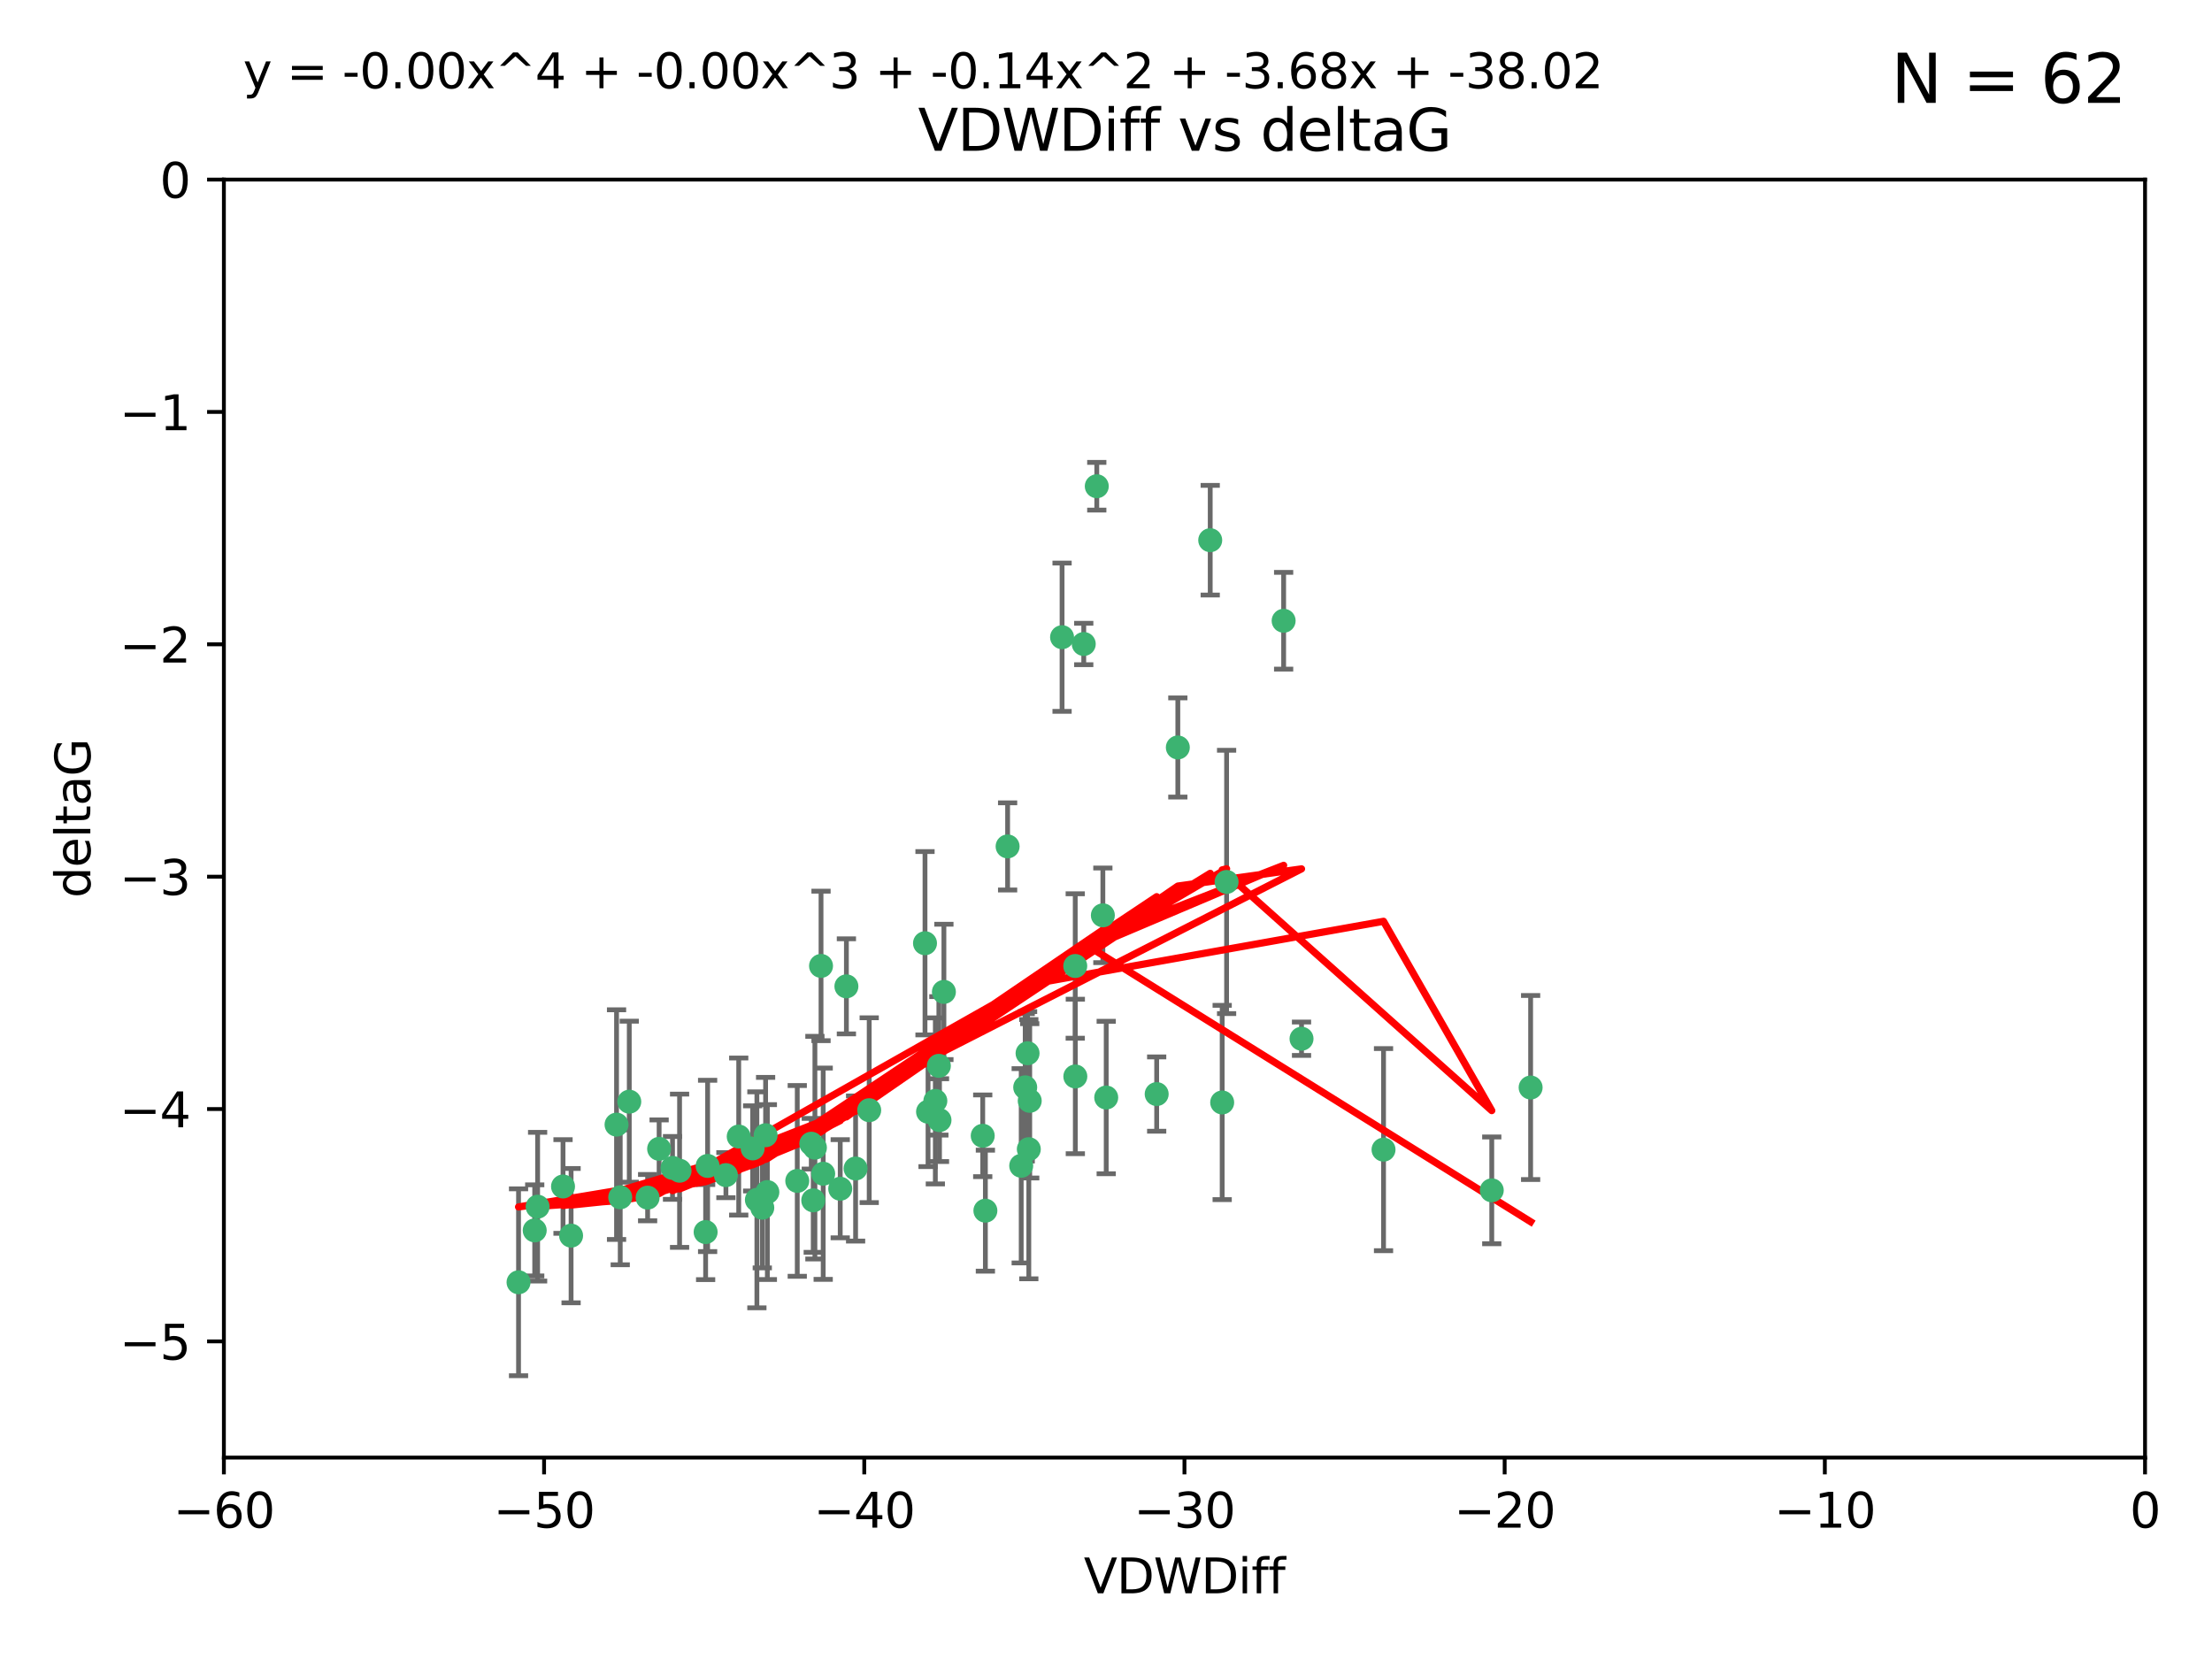 <?xml version="1.0" encoding="utf-8" standalone="no"?>
<!DOCTYPE svg PUBLIC "-//W3C//DTD SVG 1.1//EN"
  "http://www.w3.org/Graphics/SVG/1.1/DTD/svg11.dtd">
<svg xmlns:xlink="http://www.w3.org/1999/xlink" width="460.8pt" height="345.6pt" viewBox="0 0 460.8 345.6" xmlns="http://www.w3.org/2000/svg" version="1.1">
 <defs>
  <style type="text/css">*{stroke-linejoin: round; stroke-linecap: butt}</style>
 </defs>
 <g id="figure_1">
  <g id="patch_1">
   <path d="M 0 345.6 
L 460.8 345.6 
L 460.8 0 
L 0 0 
z
" style="fill: #ffffff"/>
  </g>
  <g id="axes_1">
   <g id="patch_2">
    <path d="M 46.64 303.64 
L 446.85 303.64 
L 446.85 37.411 
L 46.64 37.411 
z
" style="fill: #ffffff"/>
   </g>
   <g id="PathCollection_1">
    <defs>
     <path id="m15246d5566" d="M 0 1.118 
C 0.297 1.118 0.581 1 0.791 0.791 
C 1 0.581 1.118 0.297 1.118 0 
C 1.118 -0.297 1 -0.581 0.791 -0.791 
C 0.581 -1 0.297 -1.118 0 -1.118 
C -0.297 -1.118 -0.581 -1 -0.791 -0.791 
C -1 -0.581 -1.118 -0.297 -1.118 0 
C -1.118 0.297 -1 0.581 -0.791 0.791 
C -0.581 1 -0.297 1.118 0 1.118 
z
" style="stroke: #3cb371"/>
    </defs>
    <g clip-path="url(#p7ae0917ce0)">
     <use xlink:href="#m15246d5566" x="111.995" y="251.376" style="fill: #3cb371; stroke: #3cb371"/>
     <use xlink:href="#m15246d5566" x="151.221" y="244.802" style="fill: #3cb371; stroke: #3cb371"/>
     <use xlink:href="#m15246d5566" x="111.391" y="256.313" style="fill: #3cb371; stroke: #3cb371"/>
     <use xlink:href="#m15246d5566" x="128.438" y="234.279" style="fill: #3cb371; stroke: #3cb371"/>
     <use xlink:href="#m15246d5566" x="153.89" y="236.761" style="fill: #3cb371; stroke: #3cb371"/>
     <use xlink:href="#m15246d5566" x="108.022" y="267.123" style="fill: #3cb371; stroke: #3cb371"/>
     <use xlink:href="#m15246d5566" x="147.41" y="242.885" style="fill: #3cb371; stroke: #3cb371"/>
     <use xlink:href="#m15246d5566" x="166.085" y="246.006" style="fill: #3cb371; stroke: #3cb371"/>
     <use xlink:href="#m15246d5566" x="129.205" y="249.42" style="fill: #3cb371; stroke: #3cb371"/>
     <use xlink:href="#m15246d5566" x="181.071" y="231.275" style="fill: #3cb371; stroke: #3cb371"/>
     <use xlink:href="#m15246d5566" x="169.007" y="238.257" style="fill: #3cb371; stroke: #3cb371"/>
     <use xlink:href="#m15246d5566" x="169.761" y="239.079" style="fill: #3cb371; stroke: #3cb371"/>
     <use xlink:href="#m15246d5566" x="140.098" y="243.297" style="fill: #3cb371; stroke: #3cb371"/>
     <use xlink:href="#m15246d5566" x="171.486" y="244.506" style="fill: #3cb371; stroke: #3cb371"/>
     <use xlink:href="#m15246d5566" x="118.968" y="257.405" style="fill: #3cb371; stroke: #3cb371"/>
     <use xlink:href="#m15246d5566" x="131.089" y="229.501" style="fill: #3cb371; stroke: #3cb371"/>
     <use xlink:href="#m15246d5566" x="134.911" y="249.489" style="fill: #3cb371; stroke: #3cb371"/>
     <use xlink:href="#m15246d5566" x="158.798" y="251.587" style="fill: #3cb371; stroke: #3cb371"/>
     <use xlink:href="#m15246d5566" x="156.79" y="239.231" style="fill: #3cb371; stroke: #3cb371"/>
     <use xlink:href="#m15246d5566" x="175.035" y="247.636" style="fill: #3cb371; stroke: #3cb371"/>
     <use xlink:href="#m15246d5566" x="141.568" y="243.883" style="fill: #3cb371; stroke: #3cb371"/>
     <use xlink:href="#m15246d5566" x="171.035" y="201.217" style="fill: #3cb371; stroke: #3cb371"/>
     <use xlink:href="#m15246d5566" x="169.413" y="250.053" style="fill: #3cb371; stroke: #3cb371"/>
     <use xlink:href="#m15246d5566" x="240.957" y="227.915" style="fill: #3cb371; stroke: #3cb371"/>
     <use xlink:href="#m15246d5566" x="157.674" y="249.947" style="fill: #3cb371; stroke: #3cb371"/>
     <use xlink:href="#m15246d5566" x="146.995" y="256.665" style="fill: #3cb371; stroke: #3cb371"/>
     <use xlink:href="#m15246d5566" x="117.288" y="247.167" style="fill: #3cb371; stroke: #3cb371"/>
     <use xlink:href="#m15246d5566" x="137.308" y="239.326" style="fill: #3cb371; stroke: #3cb371"/>
     <use xlink:href="#m15246d5566" x="214.511" y="229.326" style="fill: #3cb371; stroke: #3cb371"/>
     <use xlink:href="#m15246d5566" x="223.993" y="201.236" style="fill: #3cb371; stroke: #3cb371"/>
     <use xlink:href="#m15246d5566" x="212.736" y="242.854" style="fill: #3cb371; stroke: #3cb371"/>
     <use xlink:href="#m15246d5566" x="195.715" y="233.345" style="fill: #3cb371; stroke: #3cb371"/>
     <use xlink:href="#m15246d5566" x="178.237" y="243.424" style="fill: #3cb371; stroke: #3cb371"/>
     <use xlink:href="#m15246d5566" x="224.011" y="224.244" style="fill: #3cb371; stroke: #3cb371"/>
     <use xlink:href="#m15246d5566" x="193.329" y="231.598" style="fill: #3cb371; stroke: #3cb371"/>
     <use xlink:href="#m15246d5566" x="204.72" y="236.603" style="fill: #3cb371; stroke: #3cb371"/>
     <use xlink:href="#m15246d5566" x="245.364" y="155.71" style="fill: #3cb371; stroke: #3cb371"/>
     <use xlink:href="#m15246d5566" x="271.132" y="216.388" style="fill: #3cb371; stroke: #3cb371"/>
     <use xlink:href="#m15246d5566" x="195.583" y="222.034" style="fill: #3cb371; stroke: #3cb371"/>
     <use xlink:href="#m15246d5566" x="209.904" y="176.324" style="fill: #3cb371; stroke: #3cb371"/>
     <use xlink:href="#m15246d5566" x="196.632" y="206.631" style="fill: #3cb371; stroke: #3cb371"/>
     <use xlink:href="#m15246d5566" x="205.275" y="252.205" style="fill: #3cb371; stroke: #3cb371"/>
     <use xlink:href="#m15246d5566" x="159.855" y="248.33" style="fill: #3cb371; stroke: #3cb371"/>
     <use xlink:href="#m15246d5566" x="159.489" y="236.492" style="fill: #3cb371; stroke: #3cb371"/>
     <use xlink:href="#m15246d5566" x="230.445" y="228.634" style="fill: #3cb371; stroke: #3cb371"/>
     <use xlink:href="#m15246d5566" x="228.478" y="101.292" style="fill: #3cb371; stroke: #3cb371"/>
     <use xlink:href="#m15246d5566" x="213.569" y="226.513" style="fill: #3cb371; stroke: #3cb371"/>
     <use xlink:href="#m15246d5566" x="176.321" y="205.474" style="fill: #3cb371; stroke: #3cb371"/>
     <use xlink:href="#m15246d5566" x="229.746" y="190.68" style="fill: #3cb371; stroke: #3cb371"/>
     <use xlink:href="#m15246d5566" x="192.695" y="196.492" style="fill: #3cb371; stroke: #3cb371"/>
     <use xlink:href="#m15246d5566" x="194.849" y="229.336" style="fill: #3cb371; stroke: #3cb371"/>
     <use xlink:href="#m15246d5566" x="252.111" y="112.533" style="fill: #3cb371; stroke: #3cb371"/>
     <use xlink:href="#m15246d5566" x="214.061" y="219.415" style="fill: #3cb371; stroke: #3cb371"/>
     <use xlink:href="#m15246d5566" x="255.522" y="183.726" style="fill: #3cb371; stroke: #3cb371"/>
     <use xlink:href="#m15246d5566" x="254.602" y="229.664" style="fill: #3cb371; stroke: #3cb371"/>
     <use xlink:href="#m15246d5566" x="310.762" y="247.971" style="fill: #3cb371; stroke: #3cb371"/>
     <use xlink:href="#m15246d5566" x="288.215" y="239.49" style="fill: #3cb371; stroke: #3cb371"/>
     <use xlink:href="#m15246d5566" x="214.32" y="239.393" style="fill: #3cb371; stroke: #3cb371"/>
     <use xlink:href="#m15246d5566" x="221.248" y="132.74" style="fill: #3cb371; stroke: #3cb371"/>
     <use xlink:href="#m15246d5566" x="267.405" y="129.316" style="fill: #3cb371; stroke: #3cb371"/>
     <use xlink:href="#m15246d5566" x="225.766" y="134.155" style="fill: #3cb371; stroke: #3cb371"/>
     <use xlink:href="#m15246d5566" x="318.857" y="226.55" style="fill: #3cb371; stroke: #3cb371"/>
    </g>
   </g>
   <g id="matplotlib.axis_1">
    <g id="xtick_1">
     <g id="line2d_1">
      <defs>
       <path id="me0d3593883" d="M 0 0 
L 0 3.5 
" style="stroke: #000000; stroke-width: 0.8"/>
      </defs>
      <g>
       <use xlink:href="#me0d3593883" x="46.64" y="303.64" style="stroke: #000000; stroke-width: 0.8"/>
      </g>
     </g>
     <g id="text_1">
      <!-- −60 -->
      <g transform="translate(36.088 318.238)scale(0.1 -0.1)">
       <defs>
        <path id="DejaVuSans-2212" d="M 678 2272 
L 4684 2272 
L 4684 1741 
L 678 1741 
L 678 2272 
z
" transform="scale(0.016)"/>
        <path id="DejaVuSans-36" d="M 2113 2584 
Q 1688 2584 1439 2293 
Q 1191 2003 1191 1497 
Q 1191 994 1439 701 
Q 1688 409 2113 409 
Q 2538 409 2786 701 
Q 3034 994 3034 1497 
Q 3034 2003 2786 2293 
Q 2538 2584 2113 2584 
z
M 3366 4563 
L 3366 3988 
Q 3128 4100 2886 4159 
Q 2644 4219 2406 4219 
Q 1781 4219 1451 3797 
Q 1122 3375 1075 2522 
Q 1259 2794 1537 2939 
Q 1816 3084 2150 3084 
Q 2853 3084 3261 2657 
Q 3669 2231 3669 1497 
Q 3669 778 3244 343 
Q 2819 -91 2113 -91 
Q 1303 -91 875 529 
Q 447 1150 447 2328 
Q 447 3434 972 4092 
Q 1497 4750 2381 4750 
Q 2619 4750 2861 4703 
Q 3103 4656 3366 4563 
z
" transform="scale(0.016)"/>
        <path id="DejaVuSans-30" d="M 2034 4250 
Q 1547 4250 1301 3770 
Q 1056 3291 1056 2328 
Q 1056 1369 1301 889 
Q 1547 409 2034 409 
Q 2525 409 2770 889 
Q 3016 1369 3016 2328 
Q 3016 3291 2770 3770 
Q 2525 4250 2034 4250 
z
M 2034 4750 
Q 2819 4750 3233 4129 
Q 3647 3509 3647 2328 
Q 3647 1150 3233 529 
Q 2819 -91 2034 -91 
Q 1250 -91 836 529 
Q 422 1150 422 2328 
Q 422 3509 836 4129 
Q 1250 4750 2034 4750 
z
" transform="scale(0.016)"/>
       </defs>
       <use xlink:href="#DejaVuSans-2212"/>
       <use xlink:href="#DejaVuSans-36" x="83.789"/>
       <use xlink:href="#DejaVuSans-30" x="147.412"/>
      </g>
     </g>
    </g>
    <g id="xtick_2">
     <g id="line2d_2">
      <g>
       <use xlink:href="#me0d3593883" x="113.342" y="303.64" style="stroke: #000000; stroke-width: 0.8"/>
      </g>
     </g>
     <g id="text_2">
      <!-- −50 -->
      <g transform="translate(102.789 318.238)scale(0.1 -0.1)">
       <defs>
        <path id="DejaVuSans-35" d="M 691 4666 
L 3169 4666 
L 3169 4134 
L 1269 4134 
L 1269 2991 
Q 1406 3038 1543 3061 
Q 1681 3084 1819 3084 
Q 2600 3084 3056 2656 
Q 3513 2228 3513 1497 
Q 3513 744 3044 326 
Q 2575 -91 1722 -91 
Q 1428 -91 1123 -41 
Q 819 9 494 109 
L 494 744 
Q 775 591 1075 516 
Q 1375 441 1709 441 
Q 2250 441 2565 725 
Q 2881 1009 2881 1497 
Q 2881 1984 2565 2268 
Q 2250 2553 1709 2553 
Q 1456 2553 1204 2497 
Q 953 2441 691 2322 
L 691 4666 
z
" transform="scale(0.016)"/>
       </defs>
       <use xlink:href="#DejaVuSans-2212"/>
       <use xlink:href="#DejaVuSans-35" x="83.789"/>
       <use xlink:href="#DejaVuSans-30" x="147.412"/>
      </g>
     </g>
    </g>
    <g id="xtick_3">
     <g id="line2d_3">
      <g>
       <use xlink:href="#me0d3593883" x="180.043" y="303.64" style="stroke: #000000; stroke-width: 0.8"/>
      </g>
     </g>
     <g id="text_3">
      <!-- −40 -->
      <g transform="translate(169.491 318.238)scale(0.1 -0.1)">
       <defs>
        <path id="DejaVuSans-34" d="M 2419 4116 
L 825 1625 
L 2419 1625 
L 2419 4116 
z
M 2253 4666 
L 3047 4666 
L 3047 1625 
L 3713 1625 
L 3713 1100 
L 3047 1100 
L 3047 0 
L 2419 0 
L 2419 1100 
L 313 1100 
L 313 1709 
L 2253 4666 
z
" transform="scale(0.016)"/>
       </defs>
       <use xlink:href="#DejaVuSans-2212"/>
       <use xlink:href="#DejaVuSans-34" x="83.789"/>
       <use xlink:href="#DejaVuSans-30" x="147.412"/>
      </g>
     </g>
    </g>
    <g id="xtick_4">
     <g id="line2d_4">
      <g>
       <use xlink:href="#me0d3593883" x="246.745" y="303.64" style="stroke: #000000; stroke-width: 0.8"/>
      </g>
     </g>
     <g id="text_4">
      <!-- −30 -->
      <g transform="translate(236.193 318.238)scale(0.1 -0.1)">
       <defs>
        <path id="DejaVuSans-33" d="M 2597 2516 
Q 3050 2419 3304 2112 
Q 3559 1806 3559 1356 
Q 3559 666 3084 287 
Q 2609 -91 1734 -91 
Q 1441 -91 1130 -33 
Q 819 25 488 141 
L 488 750 
Q 750 597 1062 519 
Q 1375 441 1716 441 
Q 2309 441 2620 675 
Q 2931 909 2931 1356 
Q 2931 1769 2642 2001 
Q 2353 2234 1838 2234 
L 1294 2234 
L 1294 2753 
L 1863 2753 
Q 2328 2753 2575 2939 
Q 2822 3125 2822 3475 
Q 2822 3834 2567 4026 
Q 2313 4219 1838 4219 
Q 1578 4219 1281 4162 
Q 984 4106 628 3988 
L 628 4550 
Q 988 4650 1302 4700 
Q 1616 4750 1894 4750 
Q 2613 4750 3031 4423 
Q 3450 4097 3450 3541 
Q 3450 3153 3228 2886 
Q 3006 2619 2597 2516 
z
" transform="scale(0.016)"/>
       </defs>
       <use xlink:href="#DejaVuSans-2212"/>
       <use xlink:href="#DejaVuSans-33" x="83.789"/>
       <use xlink:href="#DejaVuSans-30" x="147.412"/>
      </g>
     </g>
    </g>
    <g id="xtick_5">
     <g id="line2d_5">
      <g>
       <use xlink:href="#me0d3593883" x="313.447" y="303.64" style="stroke: #000000; stroke-width: 0.8"/>
      </g>
     </g>
     <g id="text_5">
      <!-- −20 -->
      <g transform="translate(302.894 318.238)scale(0.1 -0.1)">
       <defs>
        <path id="DejaVuSans-32" d="M 1228 531 
L 3431 531 
L 3431 0 
L 469 0 
L 469 531 
Q 828 903 1448 1529 
Q 2069 2156 2228 2338 
Q 2531 2678 2651 2914 
Q 2772 3150 2772 3378 
Q 2772 3750 2511 3984 
Q 2250 4219 1831 4219 
Q 1534 4219 1204 4116 
Q 875 4013 500 3803 
L 500 4441 
Q 881 4594 1212 4672 
Q 1544 4750 1819 4750 
Q 2544 4750 2975 4387 
Q 3406 4025 3406 3419 
Q 3406 3131 3298 2873 
Q 3191 2616 2906 2266 
Q 2828 2175 2409 1742 
Q 1991 1309 1228 531 
z
" transform="scale(0.016)"/>
       </defs>
       <use xlink:href="#DejaVuSans-2212"/>
       <use xlink:href="#DejaVuSans-32" x="83.789"/>
       <use xlink:href="#DejaVuSans-30" x="147.412"/>
      </g>
     </g>
    </g>
    <g id="xtick_6">
     <g id="line2d_6">
      <g>
       <use xlink:href="#me0d3593883" x="380.148" y="303.64" style="stroke: #000000; stroke-width: 0.8"/>
      </g>
     </g>
     <g id="text_6">
      <!-- −10 -->
      <g transform="translate(369.596 318.238)scale(0.1 -0.1)">
       <defs>
        <path id="DejaVuSans-31" d="M 794 531 
L 1825 531 
L 1825 4091 
L 703 3866 
L 703 4441 
L 1819 4666 
L 2450 4666 
L 2450 531 
L 3481 531 
L 3481 0 
L 794 0 
L 794 531 
z
" transform="scale(0.016)"/>
       </defs>
       <use xlink:href="#DejaVuSans-2212"/>
       <use xlink:href="#DejaVuSans-31" x="83.789"/>
       <use xlink:href="#DejaVuSans-30" x="147.412"/>
      </g>
     </g>
    </g>
    <g id="xtick_7">
     <g id="line2d_7">
      <g>
       <use xlink:href="#me0d3593883" x="446.85" y="303.64" style="stroke: #000000; stroke-width: 0.8"/>
      </g>
     </g>
     <g id="text_7">
      <!-- 0 -->
      <g transform="translate(443.669 318.238)scale(0.1 -0.1)">
       <use xlink:href="#DejaVuSans-30"/>
      </g>
     </g>
    </g>
    <g id="text_8">
     <!-- VDWDiff -->
     <g transform="translate(225.772 331.917)scale(0.1 -0.1)">
      <defs>
       <path id="DejaVuSans-56" d="M 1831 0 
L 50 4666 
L 709 4666 
L 2188 738 
L 3669 4666 
L 4325 4666 
L 2547 0 
L 1831 0 
z
" transform="scale(0.016)"/>
       <path id="DejaVuSans-44" d="M 1259 4147 
L 1259 519 
L 2022 519 
Q 2988 519 3436 956 
Q 3884 1394 3884 2338 
Q 3884 3275 3436 3711 
Q 2988 4147 2022 4147 
L 1259 4147 
z
M 628 4666 
L 1925 4666 
Q 3281 4666 3915 4102 
Q 4550 3538 4550 2338 
Q 4550 1131 3912 565 
Q 3275 0 1925 0 
L 628 0 
L 628 4666 
z
" transform="scale(0.016)"/>
       <path id="DejaVuSans-57" d="M 213 4666 
L 850 4666 
L 1831 722 
L 2809 4666 
L 3519 4666 
L 4500 722 
L 5478 4666 
L 6119 4666 
L 4947 0 
L 4153 0 
L 3169 4050 
L 2175 0 
L 1381 0 
L 213 4666 
z
" transform="scale(0.016)"/>
       <path id="DejaVuSans-69" d="M 603 3500 
L 1178 3500 
L 1178 0 
L 603 0 
L 603 3500 
z
M 603 4863 
L 1178 4863 
L 1178 4134 
L 603 4134 
L 603 4863 
z
" transform="scale(0.016)"/>
       <path id="DejaVuSans-66" d="M 2375 4863 
L 2375 4384 
L 1825 4384 
Q 1516 4384 1395 4259 
Q 1275 4134 1275 3809 
L 1275 3500 
L 2222 3500 
L 2222 3053 
L 1275 3053 
L 1275 0 
L 697 0 
L 697 3053 
L 147 3053 
L 147 3500 
L 697 3500 
L 697 3744 
Q 697 4328 969 4595 
Q 1241 4863 1831 4863 
L 2375 4863 
z
" transform="scale(0.016)"/>
      </defs>
      <use xlink:href="#DejaVuSans-56"/>
      <use xlink:href="#DejaVuSans-44" x="68.408"/>
      <use xlink:href="#DejaVuSans-57" x="145.41"/>
      <use xlink:href="#DejaVuSans-44" x="244.287"/>
      <use xlink:href="#DejaVuSans-69" x="321.289"/>
      <use xlink:href="#DejaVuSans-66" x="349.072"/>
      <use xlink:href="#DejaVuSans-66" x="384.277"/>
     </g>
    </g>
   </g>
   <g id="matplotlib.axis_2">
    <g id="ytick_1">
     <g id="line2d_8">
      <defs>
       <path id="m8e66692fc6" d="M 0 0 
L -3.5 0 
" style="stroke: #000000; stroke-width: 0.8"/>
      </defs>
      <g>
       <use xlink:href="#m8e66692fc6" x="46.64" y="279.437" style="stroke: #000000; stroke-width: 0.8"/>
      </g>
     </g>
     <g id="text_9">
      <!-- −5 -->
      <g transform="translate(24.898 283.237)scale(0.1 -0.1)">
       <use xlink:href="#DejaVuSans-2212"/>
       <use xlink:href="#DejaVuSans-35" x="83.789"/>
      </g>
     </g>
    </g>
    <g id="ytick_2">
     <g id="line2d_9">
      <g>
       <use xlink:href="#m8e66692fc6" x="46.64" y="231.032" style="stroke: #000000; stroke-width: 0.8"/>
      </g>
     </g>
     <g id="text_10">
      <!-- −4 -->
      <g transform="translate(24.898 234.831)scale(0.1 -0.1)">
       <use xlink:href="#DejaVuSans-2212"/>
       <use xlink:href="#DejaVuSans-34" x="83.789"/>
      </g>
     </g>
    </g>
    <g id="ytick_3">
     <g id="line2d_10">
      <g>
       <use xlink:href="#m8e66692fc6" x="46.64" y="182.627" style="stroke: #000000; stroke-width: 0.8"/>
      </g>
     </g>
     <g id="text_11">
      <!-- −3 -->
      <g transform="translate(24.898 186.426)scale(0.1 -0.1)">
       <use xlink:href="#DejaVuSans-2212"/>
       <use xlink:href="#DejaVuSans-33" x="83.789"/>
      </g>
     </g>
    </g>
    <g id="ytick_4">
     <g id="line2d_11">
      <g>
       <use xlink:href="#m8e66692fc6" x="46.64" y="134.222" style="stroke: #000000; stroke-width: 0.8"/>
      </g>
     </g>
     <g id="text_12">
      <!-- −2 -->
      <g transform="translate(24.898 138.021)scale(0.1 -0.1)">
       <use xlink:href="#DejaVuSans-2212"/>
       <use xlink:href="#DejaVuSans-32" x="83.789"/>
      </g>
     </g>
    </g>
    <g id="ytick_5">
     <g id="line2d_12">
      <g>
       <use xlink:href="#m8e66692fc6" x="46.64" y="85.816" style="stroke: #000000; stroke-width: 0.8"/>
      </g>
     </g>
     <g id="text_13">
      <!-- −1 -->
      <g transform="translate(24.898 89.616)scale(0.1 -0.1)">
       <use xlink:href="#DejaVuSans-2212"/>
       <use xlink:href="#DejaVuSans-31" x="83.789"/>
      </g>
     </g>
    </g>
    <g id="ytick_6">
     <g id="line2d_13">
      <g>
       <use xlink:href="#m8e66692fc6" x="46.64" y="37.411" style="stroke: #000000; stroke-width: 0.8"/>
      </g>
     </g>
     <g id="text_14">
      <!-- 0 -->
      <g transform="translate(33.278 41.21)scale(0.1 -0.1)">
       <use xlink:href="#DejaVuSans-30"/>
      </g>
     </g>
    </g>
    <g id="text_15">
     <!-- deltaG -->
     <g transform="translate(18.818 187.064)rotate(-90)scale(0.1 -0.1)">
      <defs>
       <path id="DejaVuSans-64" d="M 2906 2969 
L 2906 4863 
L 3481 4863 
L 3481 0 
L 2906 0 
L 2906 525 
Q 2725 213 2448 61 
Q 2172 -91 1784 -91 
Q 1150 -91 751 415 
Q 353 922 353 1747 
Q 353 2572 751 3078 
Q 1150 3584 1784 3584 
Q 2172 3584 2448 3432 
Q 2725 3281 2906 2969 
z
M 947 1747 
Q 947 1113 1208 752 
Q 1469 391 1925 391 
Q 2381 391 2643 752 
Q 2906 1113 2906 1747 
Q 2906 2381 2643 2742 
Q 2381 3103 1925 3103 
Q 1469 3103 1208 2742 
Q 947 2381 947 1747 
z
" transform="scale(0.016)"/>
       <path id="DejaVuSans-65" d="M 3597 1894 
L 3597 1613 
L 953 1613 
Q 991 1019 1311 708 
Q 1631 397 2203 397 
Q 2534 397 2845 478 
Q 3156 559 3463 722 
L 3463 178 
Q 3153 47 2828 -22 
Q 2503 -91 2169 -91 
Q 1331 -91 842 396 
Q 353 884 353 1716 
Q 353 2575 817 3079 
Q 1281 3584 2069 3584 
Q 2775 3584 3186 3129 
Q 3597 2675 3597 1894 
z
M 3022 2063 
Q 3016 2534 2758 2815 
Q 2500 3097 2075 3097 
Q 1594 3097 1305 2825 
Q 1016 2553 972 2059 
L 3022 2063 
z
" transform="scale(0.016)"/>
       <path id="DejaVuSans-6c" d="M 603 4863 
L 1178 4863 
L 1178 0 
L 603 0 
L 603 4863 
z
" transform="scale(0.016)"/>
       <path id="DejaVuSans-74" d="M 1172 4494 
L 1172 3500 
L 2356 3500 
L 2356 3053 
L 1172 3053 
L 1172 1153 
Q 1172 725 1289 603 
Q 1406 481 1766 481 
L 2356 481 
L 2356 0 
L 1766 0 
Q 1100 0 847 248 
Q 594 497 594 1153 
L 594 3053 
L 172 3053 
L 172 3500 
L 594 3500 
L 594 4494 
L 1172 4494 
z
" transform="scale(0.016)"/>
       <path id="DejaVuSans-61" d="M 2194 1759 
Q 1497 1759 1228 1600 
Q 959 1441 959 1056 
Q 959 750 1161 570 
Q 1363 391 1709 391 
Q 2188 391 2477 730 
Q 2766 1069 2766 1631 
L 2766 1759 
L 2194 1759 
z
M 3341 1997 
L 3341 0 
L 2766 0 
L 2766 531 
Q 2569 213 2275 61 
Q 1981 -91 1556 -91 
Q 1019 -91 701 211 
Q 384 513 384 1019 
Q 384 1609 779 1909 
Q 1175 2209 1959 2209 
L 2766 2209 
L 2766 2266 
Q 2766 2663 2505 2880 
Q 2244 3097 1772 3097 
Q 1472 3097 1187 3025 
Q 903 2953 641 2809 
L 641 3341 
Q 956 3463 1253 3523 
Q 1550 3584 1831 3584 
Q 2591 3584 2966 3190 
Q 3341 2797 3341 1997 
z
" transform="scale(0.016)"/>
       <path id="DejaVuSans-47" d="M 3809 666 
L 3809 1919 
L 2778 1919 
L 2778 2438 
L 4434 2438 
L 4434 434 
Q 4069 175 3628 42 
Q 3188 -91 2688 -91 
Q 1594 -91 976 548 
Q 359 1188 359 2328 
Q 359 3472 976 4111 
Q 1594 4750 2688 4750 
Q 3144 4750 3555 4637 
Q 3966 4525 4313 4306 
L 4313 3634 
Q 3963 3931 3569 4081 
Q 3175 4231 2741 4231 
Q 1884 4231 1454 3753 
Q 1025 3275 1025 2328 
Q 1025 1384 1454 906 
Q 1884 428 2741 428 
Q 3075 428 3337 486 
Q 3600 544 3809 666 
z
" transform="scale(0.016)"/>
      </defs>
      <use xlink:href="#DejaVuSans-64"/>
      <use xlink:href="#DejaVuSans-65" x="63.477"/>
      <use xlink:href="#DejaVuSans-6c" x="125"/>
      <use xlink:href="#DejaVuSans-74" x="152.783"/>
      <use xlink:href="#DejaVuSans-61" x="191.992"/>
      <use xlink:href="#DejaVuSans-47" x="253.271"/>
     </g>
    </g>
   </g>
   <g id="LineCollection_1">
    <path d="M 111.995 266.868 
L 111.995 235.885 
" clip-path="url(#p7ae0917ce0)" style="fill: none; stroke: #696969"/>
    <path d="M 151.221 249.5 
L 151.221 240.104 
" clip-path="url(#p7ae0917ce0)" style="fill: none; stroke: #696969"/>
    <path d="M 111.391 265.803 
L 111.391 246.824 
" clip-path="url(#p7ae0917ce0)" style="fill: none; stroke: #696969"/>
    <path d="M 128.438 258.2 
L 128.438 210.359 
" clip-path="url(#p7ae0917ce0)" style="fill: none; stroke: #696969"/>
    <path d="M 153.89 253.12 
L 153.89 220.402 
" clip-path="url(#p7ae0917ce0)" style="fill: none; stroke: #696969"/>
    <path d="M 108.022 286.59 
L 108.022 247.657 
" clip-path="url(#p7ae0917ce0)" style="fill: none; stroke: #696969"/>
    <path d="M 147.41 260.726 
L 147.41 225.044 
" clip-path="url(#p7ae0917ce0)" style="fill: none; stroke: #696969"/>
    <path d="M 166.085 265.875 
L 166.085 226.137 
" clip-path="url(#p7ae0917ce0)" style="fill: none; stroke: #696969"/>
    <path d="M 129.205 263.474 
L 129.205 235.367 
" clip-path="url(#p7ae0917ce0)" style="fill: none; stroke: #696969"/>
    <path d="M 181.071 250.525 
L 181.071 212.026 
" clip-path="url(#p7ae0917ce0)" style="fill: none; stroke: #696969"/>
    <path d="M 169.007 243.53 
L 169.007 232.983 
" clip-path="url(#p7ae0917ce0)" style="fill: none; stroke: #696969"/>
    <path d="M 169.761 262.268 
L 169.761 215.889 
" clip-path="url(#p7ae0917ce0)" style="fill: none; stroke: #696969"/>
    <path d="M 140.098 249.844 
L 140.098 236.751 
" clip-path="url(#p7ae0917ce0)" style="fill: none; stroke: #696969"/>
    <path d="M 171.486 266.515 
L 171.486 222.497 
" clip-path="url(#p7ae0917ce0)" style="fill: none; stroke: #696969"/>
    <path d="M 118.968 271.395 
L 118.968 243.416 
" clip-path="url(#p7ae0917ce0)" style="fill: none; stroke: #696969"/>
    <path d="M 131.089 246.274 
L 131.089 212.728 
" clip-path="url(#p7ae0917ce0)" style="fill: none; stroke: #696969"/>
    <path d="M 134.911 254.312 
L 134.911 244.665 
" clip-path="url(#p7ae0917ce0)" style="fill: none; stroke: #696969"/>
    <path d="M 158.798 264.121 
L 158.798 239.054 
" clip-path="url(#p7ae0917ce0)" style="fill: none; stroke: #696969"/>
    <path d="M 156.79 248.098 
L 156.79 230.363 
" clip-path="url(#p7ae0917ce0)" style="fill: none; stroke: #696969"/>
    <path d="M 175.035 257.858 
L 175.035 237.413 
" clip-path="url(#p7ae0917ce0)" style="fill: none; stroke: #696969"/>
    <path d="M 141.568 259.845 
L 141.568 227.921 
" clip-path="url(#p7ae0917ce0)" style="fill: none; stroke: #696969"/>
    <path d="M 171.035 216.787 
L 171.035 185.647 
" clip-path="url(#p7ae0917ce0)" style="fill: none; stroke: #696969"/>
    <path d="M 169.413 260.879 
L 169.413 239.228 
" clip-path="url(#p7ae0917ce0)" style="fill: none; stroke: #696969"/>
    <path d="M 240.957 235.653 
L 240.957 220.177 
" clip-path="url(#p7ae0917ce0)" style="fill: none; stroke: #696969"/>
    <path d="M 157.674 272.441 
L 157.674 227.452 
" clip-path="url(#p7ae0917ce0)" style="fill: none; stroke: #696969"/>
    <path d="M 146.995 266.566 
L 146.995 246.764 
" clip-path="url(#p7ae0917ce0)" style="fill: none; stroke: #696969"/>
    <path d="M 117.288 256.928 
L 117.288 237.406 
" clip-path="url(#p7ae0917ce0)" style="fill: none; stroke: #696969"/>
    <path d="M 137.308 245.353 
L 137.308 233.299 
" clip-path="url(#p7ae0917ce0)" style="fill: none; stroke: #696969"/>
    <path d="M 214.511 245.399 
L 214.511 213.253 
" clip-path="url(#p7ae0917ce0)" style="fill: none; stroke: #696969"/>
    <path d="M 223.993 216.283 
L 223.993 186.188 
" clip-path="url(#p7ae0917ce0)" style="fill: none; stroke: #696969"/>
    <path d="M 212.736 263.089 
L 212.736 222.619 
" clip-path="url(#p7ae0917ce0)" style="fill: none; stroke: #696969"/>
    <path d="M 195.715 241.966 
L 195.715 224.723 
" clip-path="url(#p7ae0917ce0)" style="fill: none; stroke: #696969"/>
    <path d="M 178.237 258.54 
L 178.237 228.308 
" clip-path="url(#p7ae0917ce0)" style="fill: none; stroke: #696969"/>
    <path d="M 224.011 240.338 
L 224.011 208.15 
" clip-path="url(#p7ae0917ce0)" style="fill: none; stroke: #696969"/>
    <path d="M 193.329 243.023 
L 193.329 220.173 
" clip-path="url(#p7ae0917ce0)" style="fill: none; stroke: #696969"/>
    <path d="M 204.72 245.112 
L 204.72 228.095 
" clip-path="url(#p7ae0917ce0)" style="fill: none; stroke: #696969"/>
    <path d="M 245.364 166.038 
L 245.364 145.382 
" clip-path="url(#p7ae0917ce0)" style="fill: none; stroke: #696969"/>
    <path d="M 271.132 219.865 
L 271.132 212.91 
" clip-path="url(#p7ae0917ce0)" style="fill: none; stroke: #696969"/>
    <path d="M 195.583 236.457 
L 195.583 207.61 
" clip-path="url(#p7ae0917ce0)" style="fill: none; stroke: #696969"/>
    <path d="M 209.904 185.402 
L 209.904 167.245 
" clip-path="url(#p7ae0917ce0)" style="fill: none; stroke: #696969"/>
    <path d="M 196.632 220.728 
L 196.632 192.534 
" clip-path="url(#p7ae0917ce0)" style="fill: none; stroke: #696969"/>
    <path d="M 205.275 264.805 
L 205.275 239.605 
" clip-path="url(#p7ae0917ce0)" style="fill: none; stroke: #696969"/>
    <path d="M 159.855 266.543 
L 159.855 230.116 
" clip-path="url(#p7ae0917ce0)" style="fill: none; stroke: #696969"/>
    <path d="M 159.489 248.544 
L 159.489 224.44 
" clip-path="url(#p7ae0917ce0)" style="fill: none; stroke: #696969"/>
    <path d="M 230.445 244.515 
L 230.445 212.754 
" clip-path="url(#p7ae0917ce0)" style="fill: none; stroke: #696969"/>
    <path d="M 228.478 106.257 
L 228.478 96.326 
" clip-path="url(#p7ae0917ce0)" style="fill: none; stroke: #696969"/>
    <path d="M 213.569 241.863 
L 213.569 211.163 
" clip-path="url(#p7ae0917ce0)" style="fill: none; stroke: #696969"/>
    <path d="M 176.321 215.375 
L 176.321 195.572 
" clip-path="url(#p7ae0917ce0)" style="fill: none; stroke: #696969"/>
    <path d="M 229.746 200.537 
L 229.746 180.824 
" clip-path="url(#p7ae0917ce0)" style="fill: none; stroke: #696969"/>
    <path d="M 192.695 215.585 
L 192.695 177.399 
" clip-path="url(#p7ae0917ce0)" style="fill: none; stroke: #696969"/>
    <path d="M 194.849 246.633 
L 194.849 212.04 
" clip-path="url(#p7ae0917ce0)" style="fill: none; stroke: #696969"/>
    <path d="M 252.111 123.954 
L 252.111 101.112 
" clip-path="url(#p7ae0917ce0)" style="fill: none; stroke: #696969"/>
    <path d="M 214.061 228.096 
L 214.061 210.734 
" clip-path="url(#p7ae0917ce0)" style="fill: none; stroke: #696969"/>
    <path d="M 255.522 211.154 
L 255.522 156.298 
" clip-path="url(#p7ae0917ce0)" style="fill: none; stroke: #696969"/>
    <path d="M 254.602 249.899 
L 254.602 209.43 
" clip-path="url(#p7ae0917ce0)" style="fill: none; stroke: #696969"/>
    <path d="M 310.762 259.092 
L 310.762 236.85 
" clip-path="url(#p7ae0917ce0)" style="fill: none; stroke: #696969"/>
    <path d="M 288.215 260.544 
L 288.215 218.435 
" clip-path="url(#p7ae0917ce0)" style="fill: none; stroke: #696969"/>
    <path d="M 214.32 266.395 
L 214.32 212.39 
" clip-path="url(#p7ae0917ce0)" style="fill: none; stroke: #696969"/>
    <path d="M 221.248 148.183 
L 221.248 117.297 
" clip-path="url(#p7ae0917ce0)" style="fill: none; stroke: #696969"/>
    <path d="M 267.405 139.391 
L 267.405 119.241 
" clip-path="url(#p7ae0917ce0)" style="fill: none; stroke: #696969"/>
    <path d="M 225.766 138.469 
L 225.766 129.841 
" clip-path="url(#p7ae0917ce0)" style="fill: none; stroke: #696969"/>
    <path d="M 318.857 245.718 
L 318.857 207.381 
" clip-path="url(#p7ae0917ce0)" style="fill: none; stroke: #696969"/>
   </g>
   <g id="line2d_14">
    <defs>
     <path id="m1005a3ebe0" d="M 2 0 
L -2 -0 
" style="stroke: #696969"/>
    </defs>
    <g clip-path="url(#p7ae0917ce0)">
     <use xlink:href="#m1005a3ebe0" x="111.995" y="266.868" style="fill: #696969; stroke: #696969"/>
     <use xlink:href="#m1005a3ebe0" x="151.221" y="249.5" style="fill: #696969; stroke: #696969"/>
     <use xlink:href="#m1005a3ebe0" x="111.391" y="265.803" style="fill: #696969; stroke: #696969"/>
     <use xlink:href="#m1005a3ebe0" x="128.438" y="258.2" style="fill: #696969; stroke: #696969"/>
     <use xlink:href="#m1005a3ebe0" x="153.89" y="253.12" style="fill: #696969; stroke: #696969"/>
     <use xlink:href="#m1005a3ebe0" x="108.022" y="286.59" style="fill: #696969; stroke: #696969"/>
     <use xlink:href="#m1005a3ebe0" x="147.41" y="260.726" style="fill: #696969; stroke: #696969"/>
     <use xlink:href="#m1005a3ebe0" x="166.085" y="265.875" style="fill: #696969; stroke: #696969"/>
     <use xlink:href="#m1005a3ebe0" x="129.205" y="263.474" style="fill: #696969; stroke: #696969"/>
     <use xlink:href="#m1005a3ebe0" x="181.071" y="250.525" style="fill: #696969; stroke: #696969"/>
     <use xlink:href="#m1005a3ebe0" x="169.007" y="243.53" style="fill: #696969; stroke: #696969"/>
     <use xlink:href="#m1005a3ebe0" x="169.761" y="262.268" style="fill: #696969; stroke: #696969"/>
     <use xlink:href="#m1005a3ebe0" x="140.098" y="249.844" style="fill: #696969; stroke: #696969"/>
     <use xlink:href="#m1005a3ebe0" x="171.486" y="266.515" style="fill: #696969; stroke: #696969"/>
     <use xlink:href="#m1005a3ebe0" x="118.968" y="271.395" style="fill: #696969; stroke: #696969"/>
     <use xlink:href="#m1005a3ebe0" x="131.089" y="246.274" style="fill: #696969; stroke: #696969"/>
     <use xlink:href="#m1005a3ebe0" x="134.911" y="254.312" style="fill: #696969; stroke: #696969"/>
     <use xlink:href="#m1005a3ebe0" x="158.798" y="264.121" style="fill: #696969; stroke: #696969"/>
     <use xlink:href="#m1005a3ebe0" x="156.79" y="248.098" style="fill: #696969; stroke: #696969"/>
     <use xlink:href="#m1005a3ebe0" x="175.035" y="257.858" style="fill: #696969; stroke: #696969"/>
     <use xlink:href="#m1005a3ebe0" x="141.568" y="259.845" style="fill: #696969; stroke: #696969"/>
     <use xlink:href="#m1005a3ebe0" x="171.035" y="216.787" style="fill: #696969; stroke: #696969"/>
     <use xlink:href="#m1005a3ebe0" x="169.413" y="260.879" style="fill: #696969; stroke: #696969"/>
     <use xlink:href="#m1005a3ebe0" x="240.957" y="235.653" style="fill: #696969; stroke: #696969"/>
     <use xlink:href="#m1005a3ebe0" x="157.674" y="272.441" style="fill: #696969; stroke: #696969"/>
     <use xlink:href="#m1005a3ebe0" x="146.995" y="266.566" style="fill: #696969; stroke: #696969"/>
     <use xlink:href="#m1005a3ebe0" x="117.288" y="256.928" style="fill: #696969; stroke: #696969"/>
     <use xlink:href="#m1005a3ebe0" x="137.308" y="245.353" style="fill: #696969; stroke: #696969"/>
     <use xlink:href="#m1005a3ebe0" x="214.511" y="245.399" style="fill: #696969; stroke: #696969"/>
     <use xlink:href="#m1005a3ebe0" x="223.993" y="216.283" style="fill: #696969; stroke: #696969"/>
     <use xlink:href="#m1005a3ebe0" x="212.736" y="263.089" style="fill: #696969; stroke: #696969"/>
     <use xlink:href="#m1005a3ebe0" x="195.715" y="241.966" style="fill: #696969; stroke: #696969"/>
     <use xlink:href="#m1005a3ebe0" x="178.237" y="258.54" style="fill: #696969; stroke: #696969"/>
     <use xlink:href="#m1005a3ebe0" x="224.011" y="240.338" style="fill: #696969; stroke: #696969"/>
     <use xlink:href="#m1005a3ebe0" x="193.329" y="243.023" style="fill: #696969; stroke: #696969"/>
     <use xlink:href="#m1005a3ebe0" x="204.72" y="245.112" style="fill: #696969; stroke: #696969"/>
     <use xlink:href="#m1005a3ebe0" x="245.364" y="166.038" style="fill: #696969; stroke: #696969"/>
     <use xlink:href="#m1005a3ebe0" x="271.132" y="219.865" style="fill: #696969; stroke: #696969"/>
     <use xlink:href="#m1005a3ebe0" x="195.583" y="236.457" style="fill: #696969; stroke: #696969"/>
     <use xlink:href="#m1005a3ebe0" x="209.904" y="185.402" style="fill: #696969; stroke: #696969"/>
     <use xlink:href="#m1005a3ebe0" x="196.632" y="220.728" style="fill: #696969; stroke: #696969"/>
     <use xlink:href="#m1005a3ebe0" x="205.275" y="264.805" style="fill: #696969; stroke: #696969"/>
     <use xlink:href="#m1005a3ebe0" x="159.855" y="266.543" style="fill: #696969; stroke: #696969"/>
     <use xlink:href="#m1005a3ebe0" x="159.489" y="248.544" style="fill: #696969; stroke: #696969"/>
     <use xlink:href="#m1005a3ebe0" x="230.445" y="244.515" style="fill: #696969; stroke: #696969"/>
     <use xlink:href="#m1005a3ebe0" x="228.478" y="106.257" style="fill: #696969; stroke: #696969"/>
     <use xlink:href="#m1005a3ebe0" x="213.569" y="241.863" style="fill: #696969; stroke: #696969"/>
     <use xlink:href="#m1005a3ebe0" x="176.321" y="215.375" style="fill: #696969; stroke: #696969"/>
     <use xlink:href="#m1005a3ebe0" x="229.746" y="200.537" style="fill: #696969; stroke: #696969"/>
     <use xlink:href="#m1005a3ebe0" x="192.695" y="215.585" style="fill: #696969; stroke: #696969"/>
     <use xlink:href="#m1005a3ebe0" x="194.849" y="246.633" style="fill: #696969; stroke: #696969"/>
     <use xlink:href="#m1005a3ebe0" x="252.111" y="123.954" style="fill: #696969; stroke: #696969"/>
     <use xlink:href="#m1005a3ebe0" x="214.061" y="228.096" style="fill: #696969; stroke: #696969"/>
     <use xlink:href="#m1005a3ebe0" x="255.522" y="211.154" style="fill: #696969; stroke: #696969"/>
     <use xlink:href="#m1005a3ebe0" x="254.602" y="249.899" style="fill: #696969; stroke: #696969"/>
     <use xlink:href="#m1005a3ebe0" x="310.762" y="259.092" style="fill: #696969; stroke: #696969"/>
     <use xlink:href="#m1005a3ebe0" x="288.215" y="260.544" style="fill: #696969; stroke: #696969"/>
     <use xlink:href="#m1005a3ebe0" x="214.32" y="266.395" style="fill: #696969; stroke: #696969"/>
     <use xlink:href="#m1005a3ebe0" x="221.248" y="148.183" style="fill: #696969; stroke: #696969"/>
     <use xlink:href="#m1005a3ebe0" x="267.405" y="139.391" style="fill: #696969; stroke: #696969"/>
     <use xlink:href="#m1005a3ebe0" x="225.766" y="138.469" style="fill: #696969; stroke: #696969"/>
     <use xlink:href="#m1005a3ebe0" x="318.857" y="245.718" style="fill: #696969; stroke: #696969"/>
    </g>
   </g>
   <g id="line2d_15">
    <g clip-path="url(#p7ae0917ce0)">
     <use xlink:href="#m1005a3ebe0" x="111.995" y="235.885" style="fill: #696969; stroke: #696969"/>
     <use xlink:href="#m1005a3ebe0" x="151.221" y="240.104" style="fill: #696969; stroke: #696969"/>
     <use xlink:href="#m1005a3ebe0" x="111.391" y="246.824" style="fill: #696969; stroke: #696969"/>
     <use xlink:href="#m1005a3ebe0" x="128.438" y="210.359" style="fill: #696969; stroke: #696969"/>
     <use xlink:href="#m1005a3ebe0" x="153.89" y="220.402" style="fill: #696969; stroke: #696969"/>
     <use xlink:href="#m1005a3ebe0" x="108.022" y="247.657" style="fill: #696969; stroke: #696969"/>
     <use xlink:href="#m1005a3ebe0" x="147.41" y="225.044" style="fill: #696969; stroke: #696969"/>
     <use xlink:href="#m1005a3ebe0" x="166.085" y="226.137" style="fill: #696969; stroke: #696969"/>
     <use xlink:href="#m1005a3ebe0" x="129.205" y="235.367" style="fill: #696969; stroke: #696969"/>
     <use xlink:href="#m1005a3ebe0" x="181.071" y="212.026" style="fill: #696969; stroke: #696969"/>
     <use xlink:href="#m1005a3ebe0" x="169.007" y="232.983" style="fill: #696969; stroke: #696969"/>
     <use xlink:href="#m1005a3ebe0" x="169.761" y="215.889" style="fill: #696969; stroke: #696969"/>
     <use xlink:href="#m1005a3ebe0" x="140.098" y="236.751" style="fill: #696969; stroke: #696969"/>
     <use xlink:href="#m1005a3ebe0" x="171.486" y="222.497" style="fill: #696969; stroke: #696969"/>
     <use xlink:href="#m1005a3ebe0" x="118.968" y="243.416" style="fill: #696969; stroke: #696969"/>
     <use xlink:href="#m1005a3ebe0" x="131.089" y="212.728" style="fill: #696969; stroke: #696969"/>
     <use xlink:href="#m1005a3ebe0" x="134.911" y="244.665" style="fill: #696969; stroke: #696969"/>
     <use xlink:href="#m1005a3ebe0" x="158.798" y="239.054" style="fill: #696969; stroke: #696969"/>
     <use xlink:href="#m1005a3ebe0" x="156.79" y="230.363" style="fill: #696969; stroke: #696969"/>
     <use xlink:href="#m1005a3ebe0" x="175.035" y="237.413" style="fill: #696969; stroke: #696969"/>
     <use xlink:href="#m1005a3ebe0" x="141.568" y="227.921" style="fill: #696969; stroke: #696969"/>
     <use xlink:href="#m1005a3ebe0" x="171.035" y="185.647" style="fill: #696969; stroke: #696969"/>
     <use xlink:href="#m1005a3ebe0" x="169.413" y="239.228" style="fill: #696969; stroke: #696969"/>
     <use xlink:href="#m1005a3ebe0" x="240.957" y="220.177" style="fill: #696969; stroke: #696969"/>
     <use xlink:href="#m1005a3ebe0" x="157.674" y="227.452" style="fill: #696969; stroke: #696969"/>
     <use xlink:href="#m1005a3ebe0" x="146.995" y="246.764" style="fill: #696969; stroke: #696969"/>
     <use xlink:href="#m1005a3ebe0" x="117.288" y="237.406" style="fill: #696969; stroke: #696969"/>
     <use xlink:href="#m1005a3ebe0" x="137.308" y="233.299" style="fill: #696969; stroke: #696969"/>
     <use xlink:href="#m1005a3ebe0" x="214.511" y="213.253" style="fill: #696969; stroke: #696969"/>
     <use xlink:href="#m1005a3ebe0" x="223.993" y="186.188" style="fill: #696969; stroke: #696969"/>
     <use xlink:href="#m1005a3ebe0" x="212.736" y="222.619" style="fill: #696969; stroke: #696969"/>
     <use xlink:href="#m1005a3ebe0" x="195.715" y="224.723" style="fill: #696969; stroke: #696969"/>
     <use xlink:href="#m1005a3ebe0" x="178.237" y="228.308" style="fill: #696969; stroke: #696969"/>
     <use xlink:href="#m1005a3ebe0" x="224.011" y="208.15" style="fill: #696969; stroke: #696969"/>
     <use xlink:href="#m1005a3ebe0" x="193.329" y="220.173" style="fill: #696969; stroke: #696969"/>
     <use xlink:href="#m1005a3ebe0" x="204.72" y="228.095" style="fill: #696969; stroke: #696969"/>
     <use xlink:href="#m1005a3ebe0" x="245.364" y="145.382" style="fill: #696969; stroke: #696969"/>
     <use xlink:href="#m1005a3ebe0" x="271.132" y="212.91" style="fill: #696969; stroke: #696969"/>
     <use xlink:href="#m1005a3ebe0" x="195.583" y="207.61" style="fill: #696969; stroke: #696969"/>
     <use xlink:href="#m1005a3ebe0" x="209.904" y="167.245" style="fill: #696969; stroke: #696969"/>
     <use xlink:href="#m1005a3ebe0" x="196.632" y="192.534" style="fill: #696969; stroke: #696969"/>
     <use xlink:href="#m1005a3ebe0" x="205.275" y="239.605" style="fill: #696969; stroke: #696969"/>
     <use xlink:href="#m1005a3ebe0" x="159.855" y="230.116" style="fill: #696969; stroke: #696969"/>
     <use xlink:href="#m1005a3ebe0" x="159.489" y="224.44" style="fill: #696969; stroke: #696969"/>
     <use xlink:href="#m1005a3ebe0" x="230.445" y="212.754" style="fill: #696969; stroke: #696969"/>
     <use xlink:href="#m1005a3ebe0" x="228.478" y="96.326" style="fill: #696969; stroke: #696969"/>
     <use xlink:href="#m1005a3ebe0" x="213.569" y="211.163" style="fill: #696969; stroke: #696969"/>
     <use xlink:href="#m1005a3ebe0" x="176.321" y="195.572" style="fill: #696969; stroke: #696969"/>
     <use xlink:href="#m1005a3ebe0" x="229.746" y="180.824" style="fill: #696969; stroke: #696969"/>
     <use xlink:href="#m1005a3ebe0" x="192.695" y="177.399" style="fill: #696969; stroke: #696969"/>
     <use xlink:href="#m1005a3ebe0" x="194.849" y="212.04" style="fill: #696969; stroke: #696969"/>
     <use xlink:href="#m1005a3ebe0" x="252.111" y="101.112" style="fill: #696969; stroke: #696969"/>
     <use xlink:href="#m1005a3ebe0" x="214.061" y="210.734" style="fill: #696969; stroke: #696969"/>
     <use xlink:href="#m1005a3ebe0" x="255.522" y="156.298" style="fill: #696969; stroke: #696969"/>
     <use xlink:href="#m1005a3ebe0" x="254.602" y="209.43" style="fill: #696969; stroke: #696969"/>
     <use xlink:href="#m1005a3ebe0" x="310.762" y="236.85" style="fill: #696969; stroke: #696969"/>
     <use xlink:href="#m1005a3ebe0" x="288.215" y="218.435" style="fill: #696969; stroke: #696969"/>
     <use xlink:href="#m1005a3ebe0" x="214.32" y="212.39" style="fill: #696969; stroke: #696969"/>
     <use xlink:href="#m1005a3ebe0" x="221.248" y="117.297" style="fill: #696969; stroke: #696969"/>
     <use xlink:href="#m1005a3ebe0" x="267.405" y="119.241" style="fill: #696969; stroke: #696969"/>
     <use xlink:href="#m1005a3ebe0" x="225.766" y="129.841" style="fill: #696969; stroke: #696969"/>
     <use xlink:href="#m1005a3ebe0" x="318.857" y="207.381" style="fill: #696969; stroke: #696969"/>
    </g>
   </g>
   <g id="line2d_16">
    <path d="M 111.995 251.344 
L 151.221 244.782 
L 111.391 251.36 
L 128.438 250.142 
L 153.89 243.809 
L 108.022 251.427 
L 147.41 246.041 
L 166.085 238.395 
L 129.205 250.041 
L 181.071 229.692 
L 169.007 236.868 
L 169.761 236.459 
L 140.098 248.033 
L 171.486 235.504 
L 118.968 251.036 
L 131.089 249.77 
L 134.911 249.125 
L 158.798 241.819 
L 156.79 242.664 
L 175.035 233.45 
L 141.568 247.676 
L 171.035 235.757 
L 169.413 236.648 
L 240.957 186.795 
L 157.674 242.298 
L 146.995 246.169 
L 117.288 251.133 
L 137.308 248.653 
L 214.511 204.965 
L 223.993 197.806 
L 212.736 206.339 
L 195.715 219.426 
L 178.237 231.496 
L 224.011 197.793 
L 193.329 221.189 
L 204.72 212.567 
L 245.364 184.582 
L 271.132 181.004 
L 195.583 219.524 
L 209.904 208.54 
L 196.632 218.741 
L 205.275 212.137 
L 159.855 241.357 
L 159.489 241.519 
L 230.445 193.251 
L 228.478 194.602 
L 213.569 205.694 
L 176.321 232.676 
L 229.746 193.727 
L 192.695 221.653 
L 194.849 220.069 
L 252.111 181.93 
L 214.061 205.313 
L 255.522 180.986 
L 254.602 181.211 
L 310.762 231.359 
L 288.215 191.924 
L 214.32 205.113 
L 221.248 199.836 
L 267.405 180.265 
L 225.766 196.521 
L 318.857 254.512 
" clip-path="url(#p7ae0917ce0)" style="fill: none; stroke: #ff0000; stroke-width: 1.5; stroke-linecap: square"/>
   </g>
   <g id="line2d_17">
    <defs>
     <path id="mfe3e49afa9" d="M 0 2 
C 0.53 2 1.039 1.789 1.414 1.414 
C 1.789 1.039 2 0.53 2 0 
C 2 -0.53 1.789 -1.039 1.414 -1.414 
C 1.039 -1.789 0.53 -2 0 -2 
C -0.53 -2 -1.039 -1.789 -1.414 -1.414 
C -1.789 -1.039 -2 -0.53 -2 0 
C -2 0.53 -1.789 1.039 -1.414 1.414 
C -1.039 1.789 -0.53 2 0 2 
z
" style="stroke: #3cb371"/>
    </defs>
    <g clip-path="url(#p7ae0917ce0)">
     <use xlink:href="#mfe3e49afa9" x="111.995" y="251.376" style="fill: #3cb371; stroke: #3cb371"/>
     <use xlink:href="#mfe3e49afa9" x="151.221" y="244.802" style="fill: #3cb371; stroke: #3cb371"/>
     <use xlink:href="#mfe3e49afa9" x="111.391" y="256.313" style="fill: #3cb371; stroke: #3cb371"/>
     <use xlink:href="#mfe3e49afa9" x="128.438" y="234.279" style="fill: #3cb371; stroke: #3cb371"/>
     <use xlink:href="#mfe3e49afa9" x="153.89" y="236.761" style="fill: #3cb371; stroke: #3cb371"/>
     <use xlink:href="#mfe3e49afa9" x="108.022" y="267.123" style="fill: #3cb371; stroke: #3cb371"/>
     <use xlink:href="#mfe3e49afa9" x="147.41" y="242.885" style="fill: #3cb371; stroke: #3cb371"/>
     <use xlink:href="#mfe3e49afa9" x="166.085" y="246.006" style="fill: #3cb371; stroke: #3cb371"/>
     <use xlink:href="#mfe3e49afa9" x="129.205" y="249.42" style="fill: #3cb371; stroke: #3cb371"/>
     <use xlink:href="#mfe3e49afa9" x="181.071" y="231.275" style="fill: #3cb371; stroke: #3cb371"/>
     <use xlink:href="#mfe3e49afa9" x="169.007" y="238.257" style="fill: #3cb371; stroke: #3cb371"/>
     <use xlink:href="#mfe3e49afa9" x="169.761" y="239.079" style="fill: #3cb371; stroke: #3cb371"/>
     <use xlink:href="#mfe3e49afa9" x="140.098" y="243.297" style="fill: #3cb371; stroke: #3cb371"/>
     <use xlink:href="#mfe3e49afa9" x="171.486" y="244.506" style="fill: #3cb371; stroke: #3cb371"/>
     <use xlink:href="#mfe3e49afa9" x="118.968" y="257.405" style="fill: #3cb371; stroke: #3cb371"/>
     <use xlink:href="#mfe3e49afa9" x="131.089" y="229.501" style="fill: #3cb371; stroke: #3cb371"/>
     <use xlink:href="#mfe3e49afa9" x="134.911" y="249.489" style="fill: #3cb371; stroke: #3cb371"/>
     <use xlink:href="#mfe3e49afa9" x="158.798" y="251.587" style="fill: #3cb371; stroke: #3cb371"/>
     <use xlink:href="#mfe3e49afa9" x="156.79" y="239.231" style="fill: #3cb371; stroke: #3cb371"/>
     <use xlink:href="#mfe3e49afa9" x="175.035" y="247.636" style="fill: #3cb371; stroke: #3cb371"/>
     <use xlink:href="#mfe3e49afa9" x="141.568" y="243.883" style="fill: #3cb371; stroke: #3cb371"/>
     <use xlink:href="#mfe3e49afa9" x="171.035" y="201.217" style="fill: #3cb371; stroke: #3cb371"/>
     <use xlink:href="#mfe3e49afa9" x="169.413" y="250.053" style="fill: #3cb371; stroke: #3cb371"/>
     <use xlink:href="#mfe3e49afa9" x="240.957" y="227.915" style="fill: #3cb371; stroke: #3cb371"/>
     <use xlink:href="#mfe3e49afa9" x="157.674" y="249.947" style="fill: #3cb371; stroke: #3cb371"/>
     <use xlink:href="#mfe3e49afa9" x="146.995" y="256.665" style="fill: #3cb371; stroke: #3cb371"/>
     <use xlink:href="#mfe3e49afa9" x="117.288" y="247.167" style="fill: #3cb371; stroke: #3cb371"/>
     <use xlink:href="#mfe3e49afa9" x="137.308" y="239.326" style="fill: #3cb371; stroke: #3cb371"/>
     <use xlink:href="#mfe3e49afa9" x="214.511" y="229.326" style="fill: #3cb371; stroke: #3cb371"/>
     <use xlink:href="#mfe3e49afa9" x="223.993" y="201.236" style="fill: #3cb371; stroke: #3cb371"/>
     <use xlink:href="#mfe3e49afa9" x="212.736" y="242.854" style="fill: #3cb371; stroke: #3cb371"/>
     <use xlink:href="#mfe3e49afa9" x="195.715" y="233.345" style="fill: #3cb371; stroke: #3cb371"/>
     <use xlink:href="#mfe3e49afa9" x="178.237" y="243.424" style="fill: #3cb371; stroke: #3cb371"/>
     <use xlink:href="#mfe3e49afa9" x="224.011" y="224.244" style="fill: #3cb371; stroke: #3cb371"/>
     <use xlink:href="#mfe3e49afa9" x="193.329" y="231.598" style="fill: #3cb371; stroke: #3cb371"/>
     <use xlink:href="#mfe3e49afa9" x="204.72" y="236.603" style="fill: #3cb371; stroke: #3cb371"/>
     <use xlink:href="#mfe3e49afa9" x="245.364" y="155.71" style="fill: #3cb371; stroke: #3cb371"/>
     <use xlink:href="#mfe3e49afa9" x="271.132" y="216.388" style="fill: #3cb371; stroke: #3cb371"/>
     <use xlink:href="#mfe3e49afa9" x="195.583" y="222.034" style="fill: #3cb371; stroke: #3cb371"/>
     <use xlink:href="#mfe3e49afa9" x="209.904" y="176.324" style="fill: #3cb371; stroke: #3cb371"/>
     <use xlink:href="#mfe3e49afa9" x="196.632" y="206.631" style="fill: #3cb371; stroke: #3cb371"/>
     <use xlink:href="#mfe3e49afa9" x="205.275" y="252.205" style="fill: #3cb371; stroke: #3cb371"/>
     <use xlink:href="#mfe3e49afa9" x="159.855" y="248.33" style="fill: #3cb371; stroke: #3cb371"/>
     <use xlink:href="#mfe3e49afa9" x="159.489" y="236.492" style="fill: #3cb371; stroke: #3cb371"/>
     <use xlink:href="#mfe3e49afa9" x="230.445" y="228.634" style="fill: #3cb371; stroke: #3cb371"/>
     <use xlink:href="#mfe3e49afa9" x="228.478" y="101.292" style="fill: #3cb371; stroke: #3cb371"/>
     <use xlink:href="#mfe3e49afa9" x="213.569" y="226.513" style="fill: #3cb371; stroke: #3cb371"/>
     <use xlink:href="#mfe3e49afa9" x="176.321" y="205.474" style="fill: #3cb371; stroke: #3cb371"/>
     <use xlink:href="#mfe3e49afa9" x="229.746" y="190.68" style="fill: #3cb371; stroke: #3cb371"/>
     <use xlink:href="#mfe3e49afa9" x="192.695" y="196.492" style="fill: #3cb371; stroke: #3cb371"/>
     <use xlink:href="#mfe3e49afa9" x="194.849" y="229.336" style="fill: #3cb371; stroke: #3cb371"/>
     <use xlink:href="#mfe3e49afa9" x="252.111" y="112.533" style="fill: #3cb371; stroke: #3cb371"/>
     <use xlink:href="#mfe3e49afa9" x="214.061" y="219.415" style="fill: #3cb371; stroke: #3cb371"/>
     <use xlink:href="#mfe3e49afa9" x="255.522" y="183.726" style="fill: #3cb371; stroke: #3cb371"/>
     <use xlink:href="#mfe3e49afa9" x="254.602" y="229.664" style="fill: #3cb371; stroke: #3cb371"/>
     <use xlink:href="#mfe3e49afa9" x="310.762" y="247.971" style="fill: #3cb371; stroke: #3cb371"/>
     <use xlink:href="#mfe3e49afa9" x="288.215" y="239.49" style="fill: #3cb371; stroke: #3cb371"/>
     <use xlink:href="#mfe3e49afa9" x="214.32" y="239.393" style="fill: #3cb371; stroke: #3cb371"/>
     <use xlink:href="#mfe3e49afa9" x="221.248" y="132.74" style="fill: #3cb371; stroke: #3cb371"/>
     <use xlink:href="#mfe3e49afa9" x="267.405" y="129.316" style="fill: #3cb371; stroke: #3cb371"/>
     <use xlink:href="#mfe3e49afa9" x="225.766" y="134.155" style="fill: #3cb371; stroke: #3cb371"/>
     <use xlink:href="#mfe3e49afa9" x="318.857" y="226.55" style="fill: #3cb371; stroke: #3cb371"/>
    </g>
   </g>
   <g id="patch_3">
    <path d="M 46.64 303.64 
L 46.64 37.411 
" style="fill: none; stroke: #000000; stroke-width: 0.8; stroke-linejoin: miter; stroke-linecap: square"/>
   </g>
   <g id="patch_4">
    <path d="M 446.85 303.64 
L 446.85 37.411 
" style="fill: none; stroke: #000000; stroke-width: 0.8; stroke-linejoin: miter; stroke-linecap: square"/>
   </g>
   <g id="patch_5">
    <path d="M 46.64 303.64 
L 446.85 303.64 
" style="fill: none; stroke: #000000; stroke-width: 0.8; stroke-linejoin: miter; stroke-linecap: square"/>
   </g>
   <g id="patch_6">
    <path d="M 46.64 37.411 
L 446.85 37.411 
" style="fill: none; stroke: #000000; stroke-width: 0.8; stroke-linejoin: miter; stroke-linecap: square"/>
   </g>
   <g id="text_16">
    <!-- N = 62 -->
    <g transform="translate(393.929 21.426)scale(0.14 -0.14)">
     <defs>
      <path id="DejaVuSans-4e" d="M 628 4666 
L 1478 4666 
L 3547 763 
L 3547 4666 
L 4159 4666 
L 4159 0 
L 3309 0 
L 1241 3903 
L 1241 0 
L 628 0 
L 628 4666 
z
" transform="scale(0.016)"/>
      <path id="DejaVuSans-20" transform="scale(0.016)"/>
      <path id="DejaVuSans-3d" d="M 678 2906 
L 4684 2906 
L 4684 2381 
L 678 2381 
L 678 2906 
z
M 678 1631 
L 4684 1631 
L 4684 1100 
L 678 1100 
L 678 1631 
z
" transform="scale(0.016)"/>
     </defs>
     <use xlink:href="#DejaVuSans-4e"/>
     <use xlink:href="#DejaVuSans-20" x="74.805"/>
     <use xlink:href="#DejaVuSans-3d" x="106.592"/>
     <use xlink:href="#DejaVuSans-20" x="190.381"/>
     <use xlink:href="#DejaVuSans-36" x="222.168"/>
     <use xlink:href="#DejaVuSans-32" x="285.791"/>
    </g>
   </g>
   <g id="text_17">
    <!-- y = -0.00x^4 + -0.00x^3 + -0.14x^2 + -3.68x + -38.02 -->
    <g transform="translate(50.642 18.387)scale(0.1 -0.1)">
     <defs>
      <path id="DejaVuSans-79" d="M 2059 -325 
Q 1816 -950 1584 -1140 
Q 1353 -1331 966 -1331 
L 506 -1331 
L 506 -850 
L 844 -850 
Q 1081 -850 1212 -737 
Q 1344 -625 1503 -206 
L 1606 56 
L 191 3500 
L 800 3500 
L 1894 763 
L 2988 3500 
L 3597 3500 
L 2059 -325 
z
" transform="scale(0.016)"/>
      <path id="DejaVuSans-2d" d="M 313 2009 
L 1997 2009 
L 1997 1497 
L 313 1497 
L 313 2009 
z
" transform="scale(0.016)"/>
      <path id="DejaVuSans-2e" d="M 684 794 
L 1344 794 
L 1344 0 
L 684 0 
L 684 794 
z
" transform="scale(0.016)"/>
      <path id="DejaVuSans-78" d="M 3513 3500 
L 2247 1797 
L 3578 0 
L 2900 0 
L 1881 1375 
L 863 0 
L 184 0 
L 1544 1831 
L 300 3500 
L 978 3500 
L 1906 2253 
L 2834 3500 
L 3513 3500 
z
" transform="scale(0.016)"/>
      <path id="DejaVuSans-5e" d="M 2988 4666 
L 4684 2925 
L 4056 2925 
L 2681 4159 
L 1306 2925 
L 678 2925 
L 2375 4666 
L 2988 4666 
z
" transform="scale(0.016)"/>
      <path id="DejaVuSans-2b" d="M 2944 4013 
L 2944 2272 
L 4684 2272 
L 4684 1741 
L 2944 1741 
L 2944 0 
L 2419 0 
L 2419 1741 
L 678 1741 
L 678 2272 
L 2419 2272 
L 2419 4013 
L 2944 4013 
z
" transform="scale(0.016)"/>
      <path id="DejaVuSans-38" d="M 2034 2216 
Q 1584 2216 1326 1975 
Q 1069 1734 1069 1313 
Q 1069 891 1326 650 
Q 1584 409 2034 409 
Q 2484 409 2743 651 
Q 3003 894 3003 1313 
Q 3003 1734 2745 1975 
Q 2488 2216 2034 2216 
z
M 1403 2484 
Q 997 2584 770 2862 
Q 544 3141 544 3541 
Q 544 4100 942 4425 
Q 1341 4750 2034 4750 
Q 2731 4750 3128 4425 
Q 3525 4100 3525 3541 
Q 3525 3141 3298 2862 
Q 3072 2584 2669 2484 
Q 3125 2378 3379 2068 
Q 3634 1759 3634 1313 
Q 3634 634 3220 271 
Q 2806 -91 2034 -91 
Q 1263 -91 848 271 
Q 434 634 434 1313 
Q 434 1759 690 2068 
Q 947 2378 1403 2484 
z
M 1172 3481 
Q 1172 3119 1398 2916 
Q 1625 2713 2034 2713 
Q 2441 2713 2670 2916 
Q 2900 3119 2900 3481 
Q 2900 3844 2670 4047 
Q 2441 4250 2034 4250 
Q 1625 4250 1398 4047 
Q 1172 3844 1172 3481 
z
" transform="scale(0.016)"/>
     </defs>
     <use xlink:href="#DejaVuSans-79"/>
     <use xlink:href="#DejaVuSans-20" x="59.18"/>
     <use xlink:href="#DejaVuSans-3d" x="90.967"/>
     <use xlink:href="#DejaVuSans-20" x="174.756"/>
     <use xlink:href="#DejaVuSans-2d" x="206.543"/>
     <use xlink:href="#DejaVuSans-30" x="242.627"/>
     <use xlink:href="#DejaVuSans-2e" x="306.25"/>
     <use xlink:href="#DejaVuSans-30" x="338.037"/>
     <use xlink:href="#DejaVuSans-30" x="401.66"/>
     <use xlink:href="#DejaVuSans-78" x="465.283"/>
     <use xlink:href="#DejaVuSans-5e" x="524.463"/>
     <use xlink:href="#DejaVuSans-34" x="608.252"/>
     <use xlink:href="#DejaVuSans-20" x="671.875"/>
     <use xlink:href="#DejaVuSans-2b" x="703.662"/>
     <use xlink:href="#DejaVuSans-20" x="787.451"/>
     <use xlink:href="#DejaVuSans-2d" x="819.238"/>
     <use xlink:href="#DejaVuSans-30" x="855.322"/>
     <use xlink:href="#DejaVuSans-2e" x="918.945"/>
     <use xlink:href="#DejaVuSans-30" x="950.732"/>
     <use xlink:href="#DejaVuSans-30" x="1014.355"/>
     <use xlink:href="#DejaVuSans-78" x="1077.979"/>
     <use xlink:href="#DejaVuSans-5e" x="1137.158"/>
     <use xlink:href="#DejaVuSans-33" x="1220.947"/>
     <use xlink:href="#DejaVuSans-20" x="1284.57"/>
     <use xlink:href="#DejaVuSans-2b" x="1316.357"/>
     <use xlink:href="#DejaVuSans-20" x="1400.146"/>
     <use xlink:href="#DejaVuSans-2d" x="1431.934"/>
     <use xlink:href="#DejaVuSans-30" x="1468.018"/>
     <use xlink:href="#DejaVuSans-2e" x="1531.641"/>
     <use xlink:href="#DejaVuSans-31" x="1563.428"/>
     <use xlink:href="#DejaVuSans-34" x="1627.051"/>
     <use xlink:href="#DejaVuSans-78" x="1690.674"/>
     <use xlink:href="#DejaVuSans-5e" x="1749.854"/>
     <use xlink:href="#DejaVuSans-32" x="1833.643"/>
     <use xlink:href="#DejaVuSans-20" x="1897.266"/>
     <use xlink:href="#DejaVuSans-2b" x="1929.053"/>
     <use xlink:href="#DejaVuSans-20" x="2012.842"/>
     <use xlink:href="#DejaVuSans-2d" x="2044.629"/>
     <use xlink:href="#DejaVuSans-33" x="2080.713"/>
     <use xlink:href="#DejaVuSans-2e" x="2144.336"/>
     <use xlink:href="#DejaVuSans-36" x="2176.123"/>
     <use xlink:href="#DejaVuSans-38" x="2239.746"/>
     <use xlink:href="#DejaVuSans-78" x="2303.369"/>
     <use xlink:href="#DejaVuSans-20" x="2362.549"/>
     <use xlink:href="#DejaVuSans-2b" x="2394.336"/>
     <use xlink:href="#DejaVuSans-20" x="2478.125"/>
     <use xlink:href="#DejaVuSans-2d" x="2509.912"/>
     <use xlink:href="#DejaVuSans-33" x="2545.996"/>
     <use xlink:href="#DejaVuSans-38" x="2609.619"/>
     <use xlink:href="#DejaVuSans-2e" x="2673.242"/>
     <use xlink:href="#DejaVuSans-30" x="2705.029"/>
     <use xlink:href="#DejaVuSans-32" x="2768.652"/>
    </g>
   </g>
   <g id="text_18">
    <!-- VDWDiff vs deltaG -->
    <g transform="translate(191.24 31.411)scale(0.12 -0.12)">
     <defs>
      <path id="DejaVuSans-76" d="M 191 3500 
L 800 3500 
L 1894 563 
L 2988 3500 
L 3597 3500 
L 2284 0 
L 1503 0 
L 191 3500 
z
" transform="scale(0.016)"/>
      <path id="DejaVuSans-73" d="M 2834 3397 
L 2834 2853 
Q 2591 2978 2328 3040 
Q 2066 3103 1784 3103 
Q 1356 3103 1142 2972 
Q 928 2841 928 2578 
Q 928 2378 1081 2264 
Q 1234 2150 1697 2047 
L 1894 2003 
Q 2506 1872 2764 1633 
Q 3022 1394 3022 966 
Q 3022 478 2636 193 
Q 2250 -91 1575 -91 
Q 1294 -91 989 -36 
Q 684 19 347 128 
L 347 722 
Q 666 556 975 473 
Q 1284 391 1588 391 
Q 1994 391 2212 530 
Q 2431 669 2431 922 
Q 2431 1156 2273 1281 
Q 2116 1406 1581 1522 
L 1381 1569 
Q 847 1681 609 1914 
Q 372 2147 372 2553 
Q 372 3047 722 3315 
Q 1072 3584 1716 3584 
Q 2034 3584 2315 3537 
Q 2597 3491 2834 3397 
z
" transform="scale(0.016)"/>
     </defs>
     <use xlink:href="#DejaVuSans-56"/>
     <use xlink:href="#DejaVuSans-44" x="68.408"/>
     <use xlink:href="#DejaVuSans-57" x="145.41"/>
     <use xlink:href="#DejaVuSans-44" x="244.287"/>
     <use xlink:href="#DejaVuSans-69" x="321.289"/>
     <use xlink:href="#DejaVuSans-66" x="349.072"/>
     <use xlink:href="#DejaVuSans-66" x="384.277"/>
     <use xlink:href="#DejaVuSans-20" x="419.482"/>
     <use xlink:href="#DejaVuSans-76" x="451.27"/>
     <use xlink:href="#DejaVuSans-73" x="510.449"/>
     <use xlink:href="#DejaVuSans-20" x="562.549"/>
     <use xlink:href="#DejaVuSans-64" x="594.336"/>
     <use xlink:href="#DejaVuSans-65" x="657.812"/>
     <use xlink:href="#DejaVuSans-6c" x="719.336"/>
     <use xlink:href="#DejaVuSans-74" x="747.119"/>
     <use xlink:href="#DejaVuSans-61" x="786.328"/>
     <use xlink:href="#DejaVuSans-47" x="847.607"/>
    </g>
   </g>
  </g>
 </g>
 <defs>
  <clipPath id="p7ae0917ce0">
   <rect x="46.64" y="37.411" width="400.21" height="266.229"/>
  </clipPath>
 </defs>
</svg>
